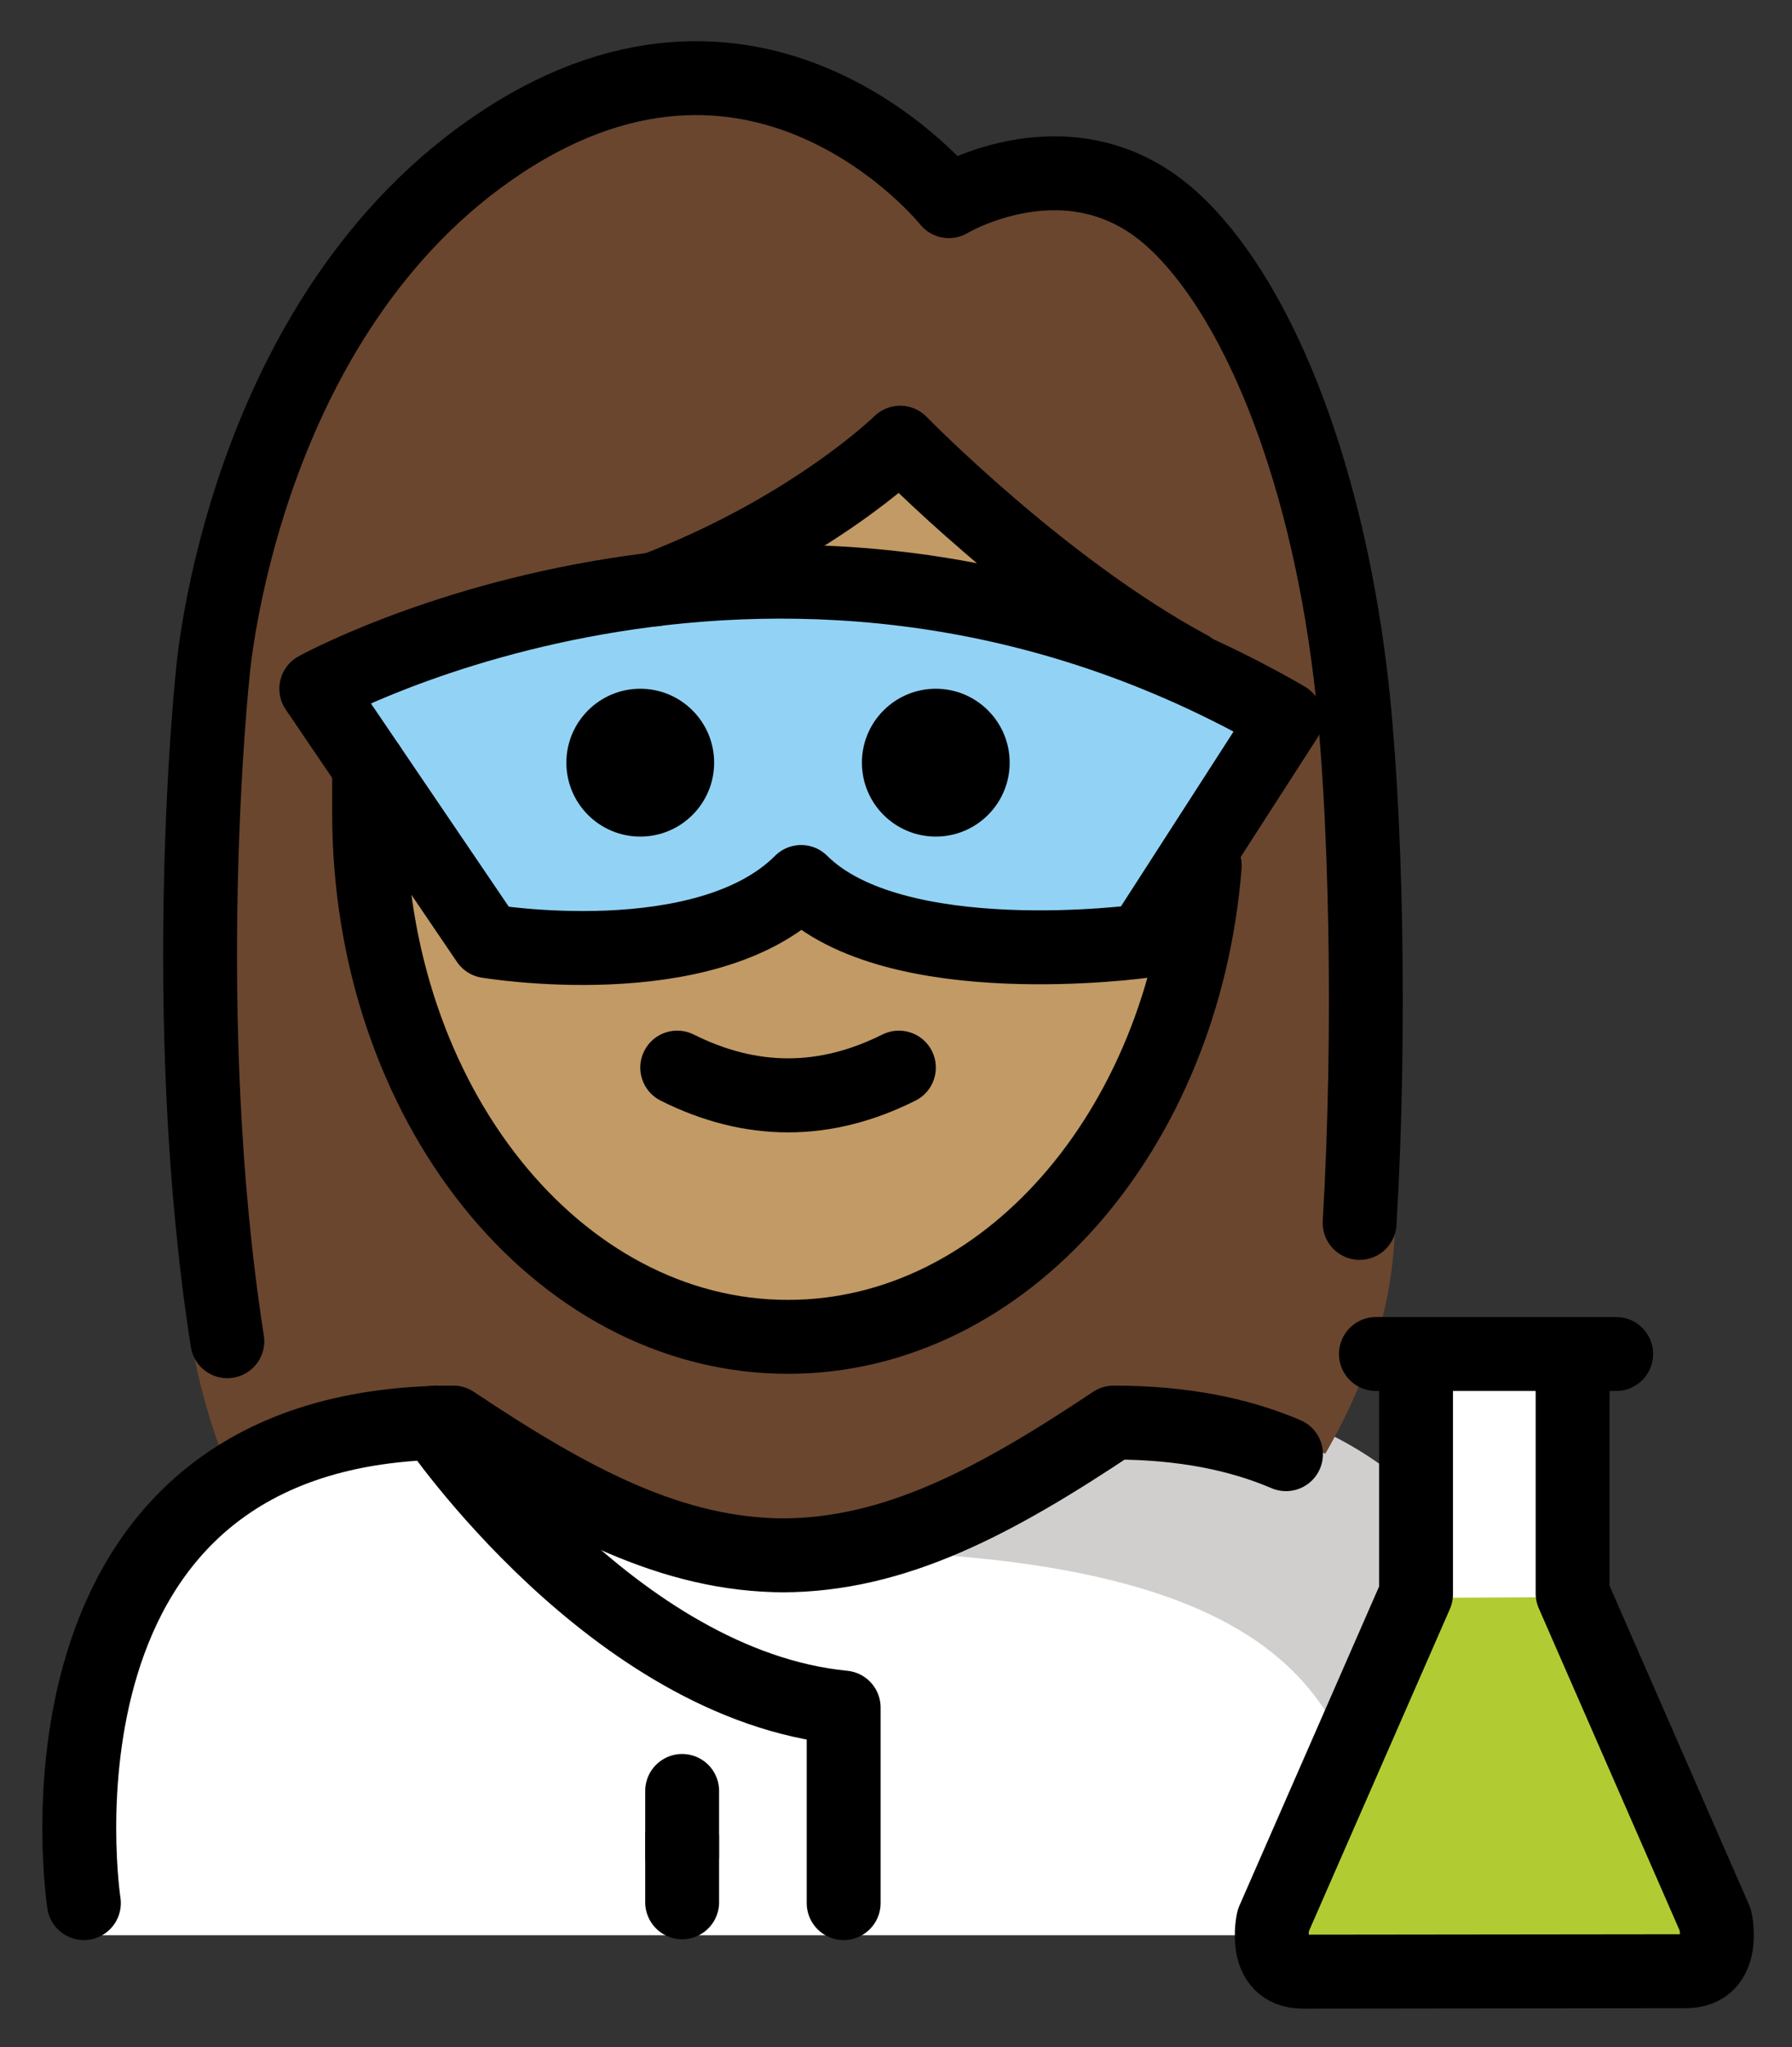 <svg xmlns="http://www.w3.org/2000/svg" role="img" viewBox="14.56 6.44 48.51 55.38"><rect x="14.56" y="6.44" width="48.51" height="55.38" fill="#333333" stroke="none"/><title>1F469-1F3FD-200D-1F52C.svg</title><path fill="#FFF" d="M16.408 58.796s-2-13.5 10-13.5c3.192 2.128 5.926 3.598 9 3.592h-.125c3.074.006 5.508-2.164 8.7-4.292 15.57-0 10.7 14.2 10.7 14.2"/><path fill="#D0CFCE" d="M45.293 44.123c-3.17 2.113-3.075 3.7-7.138 4.289 13.062.411 13.062 5.411 13.825 9.411h5.113s.2-13.7-11.8-13.7z"/><path fill="#FFF" d="M58.427 43.168h-1.179v6.478l3.866 8.839s.308 1.38-.793 1.38c-.536 0-9.848.012-10.385.012-1.101 0-.793-1.38-.793-1.38l3.866-8.829v-6.5h-1.085"/><path fill="none" d="M53.01 43.168h4.238"/><path fill="#B1CC33" d="M57.048 49.647l3.866 8.839s.308 1.38-.793 1.38c-.536 0-9.848.012-10.385.012-1.101 0-.793-1.38-.793-1.38l3.866-8.829"/><path fill="#92D3F5" d="M22.803 25.172s12.703-7.023 26.25.802l-3.883 6.026s-6.71.932-9.242-1.6c-2.591 2.591-8.49 1.6-8.49 1.6l-4.635-6.828z"/><g><path fill="#6a462f" d="M52.152 25.225c-.751-5.994-2.783-10.651-5.143-12.728-2.925-2.574-6.459-.514-6.459-.514s-5.34-6.484-12.904-1.662c-7.564 4.821-8.37 14.904-8.37 14.904s-.726 8.073.315 16.517c.207 1.679.638 3.329 1.322 4.873 1.388-.812 3.179-1.319 5.496-1.319 3.166 2.111 5.883 3.57 8.925 3.588 3.049-.018 5.476-2.172 8.649-4.288 2.743 0 4.841.447 6.454 1.173.601-1.041 1.092-2.15 1.446-3.323.323-1.067.443-2.183.455-3.298.035-3.244.175-11.036-.186-13.923zm-6.983 6.775s-6.71.932-9.242-1.6c-2.591 2.591-8.49 1.6-8.49 1.6l-4.635-6.828s12.703-7.023 26.25.802l-3.883 6.026z"/></g><g fill="#c19a65"><path d="M47.425 25.11l-8.497-6.694c-2.469 1.846-4.904 3.152-7.076 4.081 4.339-.54 9.836-.23 15.573 2.612zm-2.255 6.89s-6.71.932-9.242-1.6c-2.591 2.591-8.49 1.6-8.49 1.6l-2.469-3.638c.184 7.627 5.175 13.743 11.321 13.743 6.189 0 11.211-6.201 11.328-13.902l-2.447 3.797z"/></g><g><path fill="none" stroke="#000" stroke-linecap="round" stroke-linejoin="round" stroke-miterlimit="10" stroke-width="2" d="M33.026 54.892v1.769"/><path d="M41.892 27.073c0 1.105-.896 2-2 2s-2-.895-2-2c0-1.103.896-2 2-2s2 .896 2 2m-8 0c0 1.105-.896 2-2 2s-2-.895-2-2c0-1.103.896-2 2-2s2 .896 2 2m2 10.002c-1.152 0-2.304-.286-3.447-.858-.494-.247-.694-.848-.447-1.342.247-.494.846-.694 1.342-.447 1.718.859 3.388.859 5.106 0 .495-.247 1.095-.046 1.342.447.247.494.047 1.095-.447 1.342-1.144.572-2.295.858-3.447.858z"/><path fill="none" stroke="#000" stroke-linecap="round" stroke-linejoin="round" stroke-miterlimit="10" stroke-width="2" d="M47.173 29.863c-.573 7.156-5.405 12.744-11.282 12.744-6.262 0-11.339-6.346-11.339-14.173v-1.253m-7.721 30.745s-2-13 10-13c3.192 2.128 5.926 3.599 9 3.592h-.125c3.074.006 5.808-1.464 9-3.592 1.877 0 3.412.318 4.666.855m8.938-2.71h-1.179v6.478l3.866 8.838s.308 1.381-.793 1.381c-.536 0-9.848.012-10.385.012-1.101 0-.793-1.38-.793-1.38l3.866-8.829v-6.5h-1.085m1.086 0h4.238M32.28 22.385c4.281-1.643 6.648-3.969 6.648-3.969s3.832 3.933 7.83 6.085"/><path fill="none" stroke="#000" stroke-linecap="round" stroke-linejoin="round" stroke-miterlimit="10" stroke-width="2" d="M20.714 42.725c-1.384-8.862-.396-18.051-.396-18.051s.756-9.741 7.84-14.398 12.088 1.606 12.088 1.606 3.31-1.99 6.05.497c2.211 2.007 4.114 6.505 4.818 12.296.432 3.561.557 9.704.251 14.849m-25.027 5.402s4.831 7.101 11.06 7.71v5.29M33.026 56.134v1.77"/><path fill="none" stroke="#000" stroke-linecap="round" stroke-linejoin="round" stroke-miterlimit="10" stroke-width="2" d="M23.122 25.073s12.703-7.023 26.25.802l-3.883 6.026s-6.71.932-9.242-1.6c-2.591 2.591-8.49 1.6-8.49 1.6l-4.635-6.828z"/></g></svg>